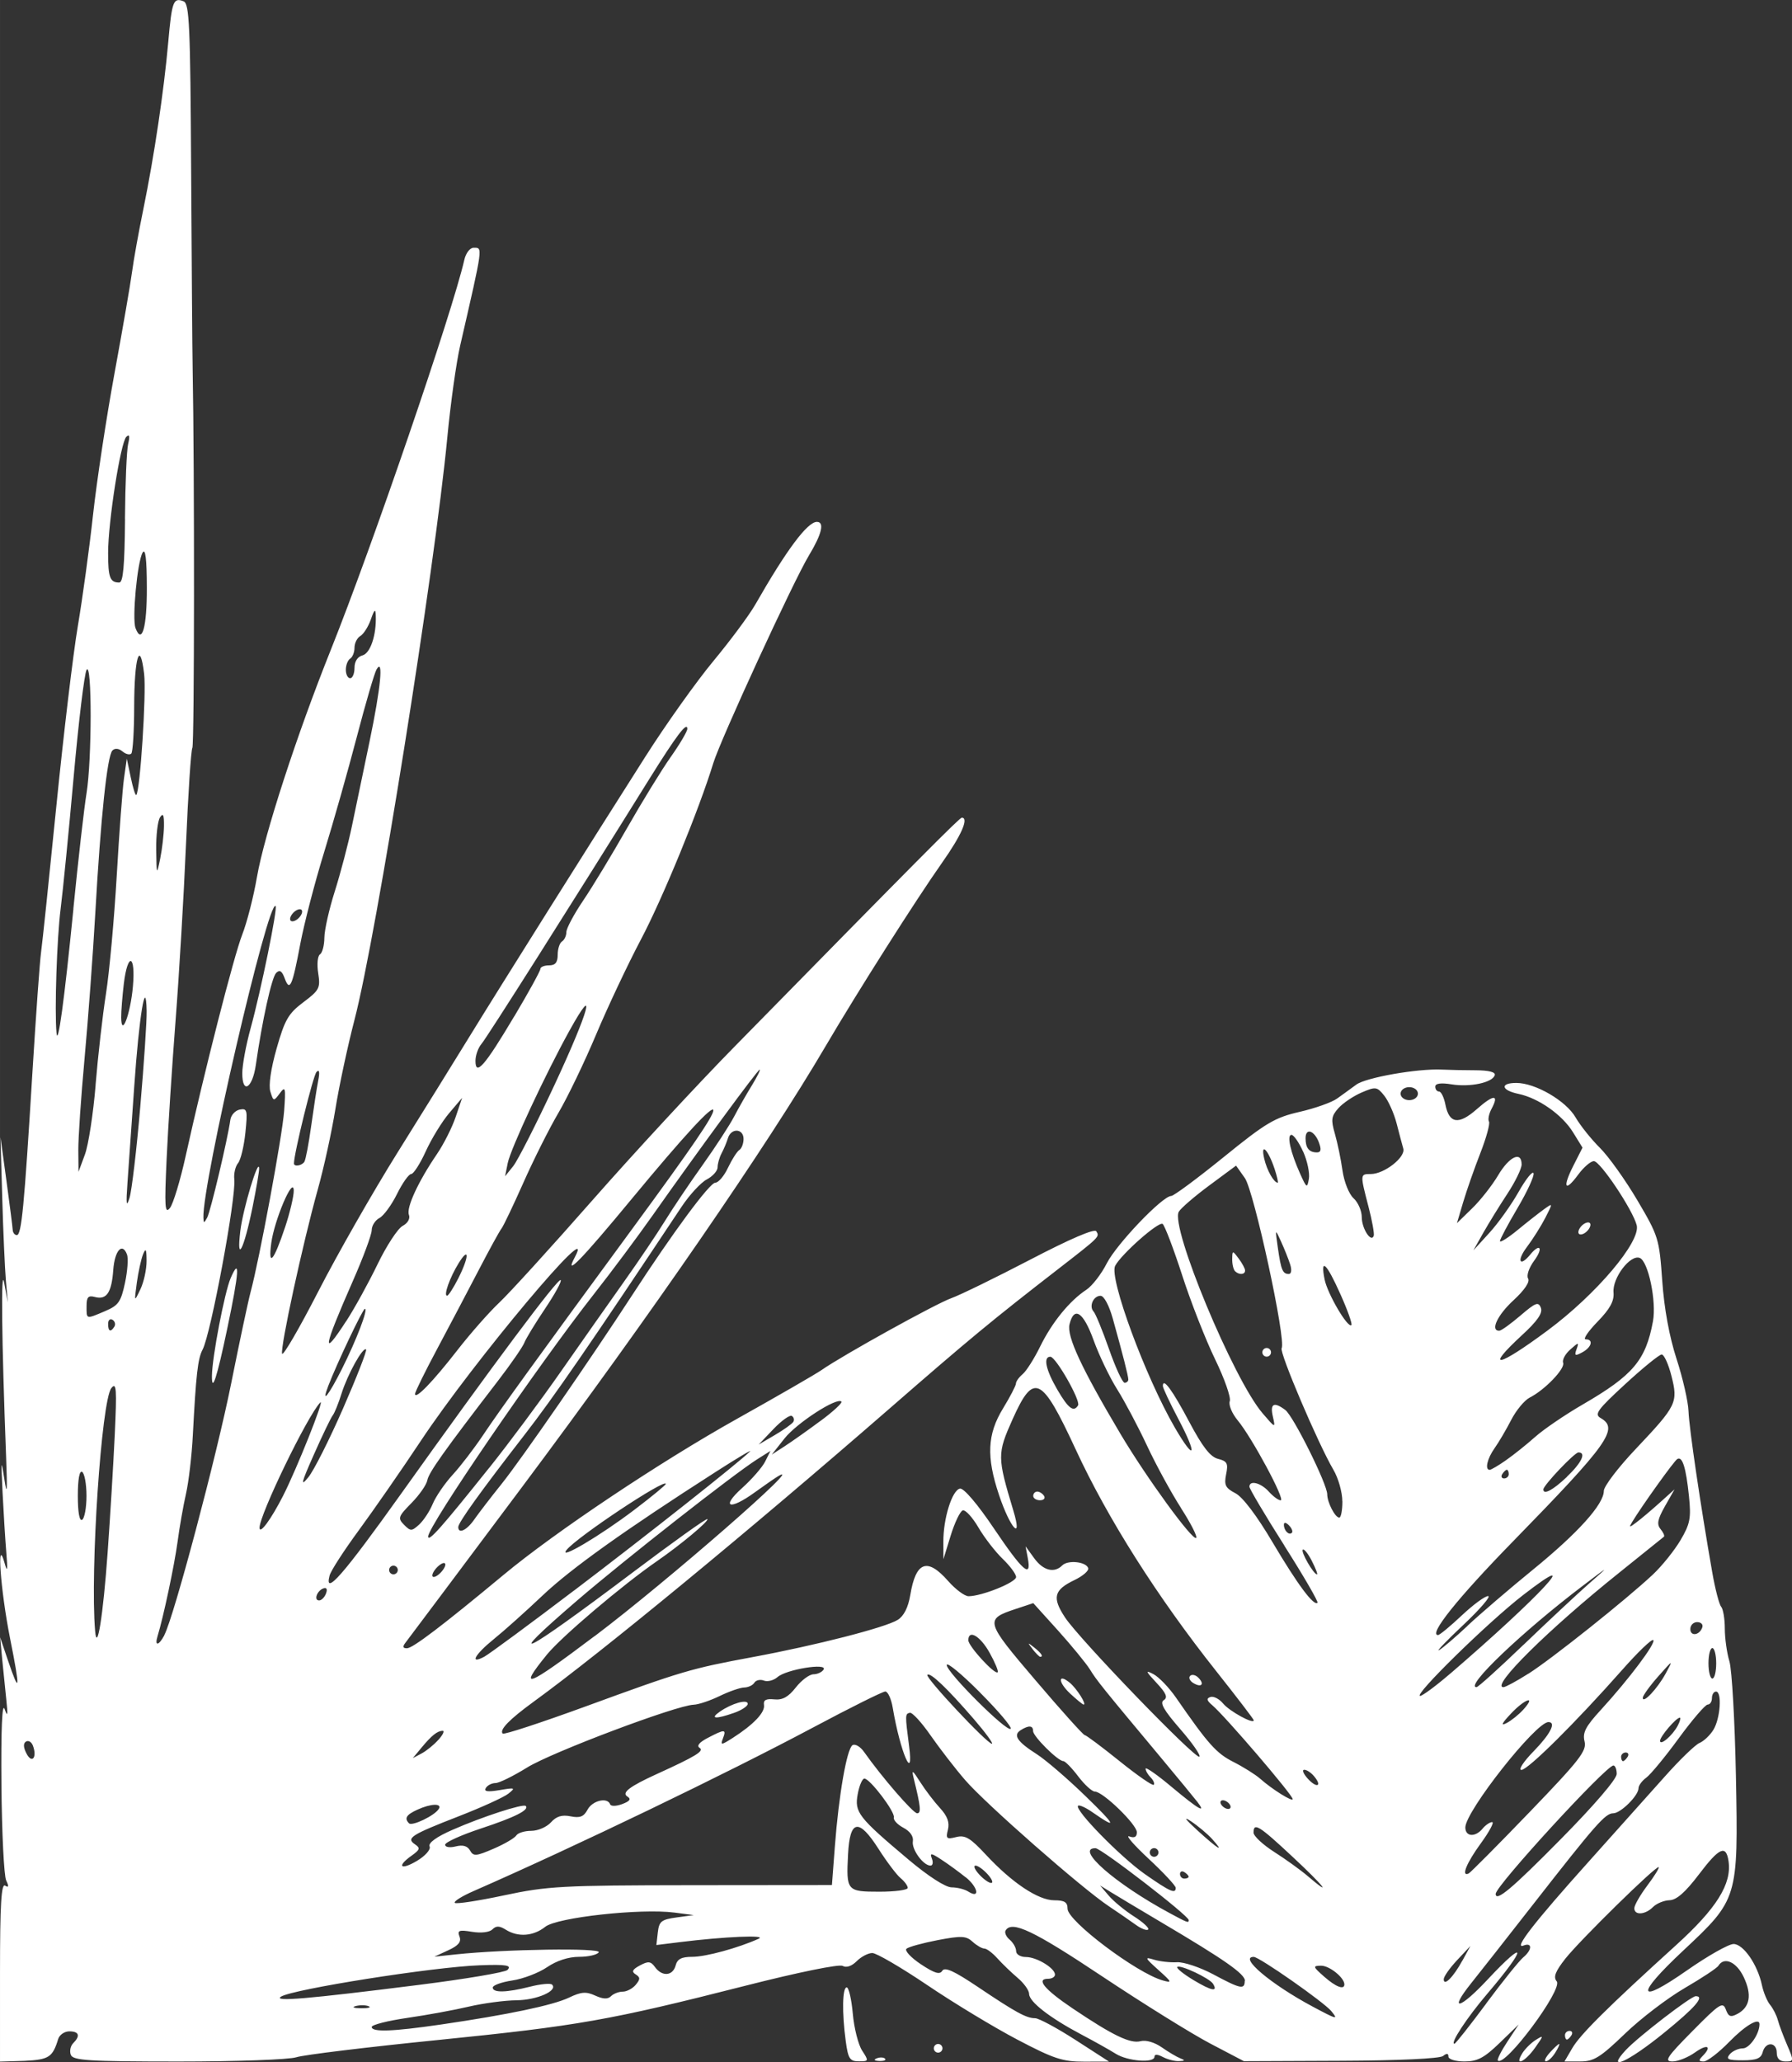 <?xml version="1.0" encoding="UTF-8" standalone="no"?>
<!-- Created with Inkscape (http://www.inkscape.org/) -->

<svg
   xmlns:dc="http://purl.org/dc/elements/1.1/"
   xmlns:cc="http://creativecommons.org/ns#"
   xmlns:rdf="http://www.w3.org/1999/02/22-rdf-syntax-ns#"
   xmlns:svg="http://www.w3.org/2000/svg"
   xmlns="http://www.w3.org/2000/svg"
   xmlns:sodipodi="http://sodipodi.sourceforge.net/DTD/sodipodi-0.dtd"
   xmlns:inkscape="http://www.inkscape.org/namespaces/inkscape"
   width="100"
   height="115"
   viewBox="0 0 26.458 30.427"
   version="1.1"
   id="svg8"
   inkscape:version="0.92.2 (5c3e80d, 2017-08-06)"
   sodipodi:docname="foot1.svg">
  <rect x="0" y="0" width="26.458" height="30.427" fill="#333333" stroke="none"/>
  <defs
     id="defs2" />
  <sodipodi:namedview
     id="base"
     pagecolor="#ffffff"
     bordercolor="#666666"
     borderopacity="1.0"
     inkscape:pageopacity="0.0"
     inkscape:pageshadow="2"
     inkscape:zoom="0.35"
     inkscape:cx="-1145.714286"
     inkscape:cy="560"
     inkscape:document-units="px"
     inkscape:current-layer="layer1"
     showgrid="false"
     units="px"
     inkscape:window-width="1920"
     inkscape:window-height="1017"
     inkscape:window-x="-8"
     inkscape:window-y="-8"
     inkscape:window-maximized="1" />
  <g
     inkscape:label="Capa 1"
     inkscape:groupmode="layer"
     id="layer1"
     transform="translate(0,-266.573)">
    <path
       style="fill:#ffffff;stroke-width:1"
       d="m 0,295.672 c 0,-0.993 0.019,-1.31 0.075,-1.275 0.054,0.034 0.058,0.012 0.016,-0.076 -0.032,-0.068 -0.064,-0.7 -0.07,-1.406 -0.007,-0.829 0.01,-1.227 0.047,-1.123 0.044,0.123 0.05,0.093 0.026,-0.128 -0.017,-0.159 -0.045,-0.433 -0.062,-0.61 l -0.03,-0.321 0.113,0.334 c 0.179,0.529 0.187,0.45 0.033,-0.321 -0.141,-0.709 -0.201,-1.541 -0.079,-1.104 0.04,0.143 0.046,0.101 0.024,-0.16 -0.016,-0.194 -0.041,-0.598 -0.056,-0.898 -0.022,-0.466 -0.019,-0.494 0.026,-0.193 0.041,0.273 0.047,0.2 0.027,-0.321 -0.067,-1.761 -0.078,-2.84 -0.028,-2.567 l 0.053,0.289 -0.028,-0.321 c -0.015,-0.176 -0.04,-0.725 -0.054,-1.219 l -0.026,-0.898 0.088,0.642 c 0.048,0.353 0.09,0.678 0.092,0.722 0.002,0.044 0.029,0.08 0.061,0.08 0.07,0 0.109,-0.407 0.231,-2.407 0.052,-0.847 0.109,-1.641 0.127,-1.765 0.018,-0.124 0.119,-1.091 0.225,-2.15 0.106,-1.059 0.249,-2.258 0.318,-2.665 0.069,-0.407 0.17,-1.143 0.224,-1.637 0.054,-0.493 0.196,-1.431 0.316,-2.084 0.12,-0.653 0.238,-1.332 0.261,-1.508 0.023,-0.176 0.099,-0.595 0.168,-0.931 0.159,-0.777 0.302,-1.738 0.366,-2.456 0.054,-0.605 0.075,-0.661 0.226,-0.603 0.086,0.033 0.1,0.348 0.112,2.495 0.008,1.351 0.017,2.659 0.022,2.906 0.029,1.563 0.026,5.568 -0.004,5.616 -0.02,0.032 -0.062,0.673 -0.094,1.425 -0.032,0.752 -0.101,1.915 -0.153,2.586 -0.052,0.671 -0.112,1.595 -0.133,2.054 -0.033,0.713 -0.026,0.818 0.049,0.724 0.048,-0.06 0.153,-0.407 0.233,-0.77 0.275,-1.244 0.71,-2.946 0.835,-3.266 0.069,-0.176 0.167,-0.558 0.217,-0.849 0.108,-0.622 0.587,-2.095 1.091,-3.353 0.611,-1.526 1.795,-4.982 1.971,-5.755 0.022,-0.097 0.083,-0.176 0.135,-0.176 0.139,0 0.146,-0.049 -0.197,1.444 -0.057,0.247 -0.142,0.854 -0.189,1.348 -0.188,1.971 -1.045,7.348 -1.371,8.6 -0.101,0.388 -0.228,0.98 -0.282,1.316 -0.054,0.335 -0.171,0.87 -0.26,1.187 -0.222,0.795 -0.556,2.334 -0.527,2.424 0.013,0.041 0.254,-0.373 0.534,-0.918 0.28,-0.546 0.807,-1.469 1.171,-2.051 0.364,-0.582 0.839,-1.348 1.056,-1.701 0.452,-0.736 1.792,-2.867 2.602,-4.139 0.303,-0.477 0.756,-1.112 1.005,-1.412 0.249,-0.3 0.528,-0.675 0.619,-0.834 0.46,-0.805 0.769,-1.219 0.909,-1.219 0.116,0 0.073,0.18 -0.118,0.496 -0.228,0.377 -1.304,2.713 -1.412,3.065 -0.208,0.68 -0.747,1.994 -1.067,2.599 -0.196,0.371 -0.494,1.003 -0.663,1.405 -0.169,0.402 -0.419,0.922 -0.556,1.155 -0.137,0.233 -0.37,0.698 -0.519,1.034 -0.149,0.335 -0.294,0.639 -0.322,0.674 -0.028,0.035 -0.179,0.31 -0.335,0.61 -0.156,0.3 -0.431,0.822 -0.612,1.161 -0.181,0.338 -0.329,0.639 -0.329,0.668 0,0.092 0.261,-0.177 0.622,-0.641 0.192,-0.247 0.472,-0.565 0.622,-0.706 0.15,-0.141 0.768,-0.82 1.373,-1.508 0.605,-0.688 1.554,-1.714 2.109,-2.278 2.718,-2.77 3.314,-3.369 3.346,-3.369 0.109,0 -0.005,0.259 -0.29,0.663 -0.387,0.549 -1.247,1.902 -1.719,2.706 -0.869,1.48 -2.586,3.972 -4.488,6.514 -0.911,1.218 -1.685,2.25 -1.719,2.294 -0.043,0.056 -0.036,0.08 0.025,0.079 0.085,-7.881e-4 0.521,-0.332 1.428,-1.085 0.759,-0.631 2.31,-1.667 3.447,-2.302 0.597,-0.334 1.157,-0.657 1.245,-0.718 0.314,-0.219 1.688,-0.98 1.917,-1.061 0.129,-0.046 0.653,-0.302 1.166,-0.569 0.585,-0.305 0.948,-0.461 0.974,-0.418 0.051,0.082 0.054,0.079 -0.552,0.549 -0.987,0.764 -1.321,1.04 -2.511,2.076 -2.072,1.802 -4.24,3.587 -5.246,4.318 -0.356,0.259 -0.508,0.415 -0.455,0.469 0.019,0.019 0.561,-0.159 1.206,-0.394 1.446,-0.529 1.57,-0.565 2.48,-0.734 0.931,-0.172 1.97,-0.438 2.148,-0.551 0.089,-0.056 0.153,-0.183 0.183,-0.362 0.082,-0.498 0.25,-0.562 0.559,-0.211 0.109,0.124 0.245,0.225 0.302,0.225 0.195,0 0.702,-0.204 0.702,-0.283 0,-0.043 -0.089,-0.163 -0.197,-0.267 -0.108,-0.104 -0.27,-0.312 -0.359,-0.464 -0.089,-0.152 -0.193,-0.265 -0.232,-0.252 -0.039,0.013 -0.119,0.18 -0.178,0.372 l -0.107,0.348 -0.001,-0.257 c -0.002,-0.344 0.13,-0.765 0.246,-0.785 0.056,-0.009 0.259,0.229 0.504,0.593 0.421,0.624 0.555,0.742 0.497,0.434 l -0.033,-0.175 0.127,0.175 c 0.132,0.183 0.297,0.225 0.415,0.106 0.083,-0.083 0.352,-0.055 0.383,0.041 0.012,0.037 -0.08,0.117 -0.204,0.176 -0.304,0.146 -0.332,0.258 -0.138,0.552 0.211,0.32 1.933,2.103 1.984,2.054 0.021,-0.021 -0.107,-0.205 -0.286,-0.41 -0.24,-0.276 -0.303,-0.386 -0.241,-0.424 0.063,-0.039 0.038,-0.101 -0.107,-0.256 -0.162,-0.173 -0.169,-0.193 -0.045,-0.128 0.08,0.042 0.229,0.197 0.332,0.345 0.476,0.688 0.597,0.823 0.848,0.95 0.148,0.075 0.327,0.187 0.397,0.249 0.176,0.156 0.479,0.345 0.479,0.3 0,-0.061 -0.998,-1.225 -1.188,-1.386 -0.083,-0.07 -0.089,-0.1 -0.026,-0.121 0.046,-0.015 0.13,0.028 0.186,0.096 0.094,0.114 0.453,0.311 0.453,0.248 0,-0.015 -0.248,-0.339 -0.551,-0.721 -0.869,-1.094 -1.605,-2.253 -2.078,-3.276 -0.504,-1.088 -0.619,-1.143 -0.932,-0.445 -0.228,0.51 -0.227,0.556 0.011,1.346 0.142,0.469 -0.045,0.267 -0.211,-0.229 -0.189,-0.563 -0.174,-0.896 0.059,-1.277 0.105,-0.172 0.191,-0.338 0.191,-0.368 0,-0.03 0.044,-0.092 0.099,-0.138 0.054,-0.045 0.171,-0.229 0.259,-0.409 0.173,-0.353 0.434,-0.674 0.681,-0.836 0.086,-0.056 0.222,-0.232 0.302,-0.39 0.146,-0.286 0.823,-0.994 0.951,-0.994 0.037,0 0.385,-0.258 0.774,-0.573 0.625,-0.507 0.755,-0.584 1.121,-0.668 0.228,-0.052 0.478,-0.141 0.555,-0.197 0.078,-0.056 0.206,-0.148 0.284,-0.206 0.143,-0.104 0.903,-0.238 1.261,-0.221 0.105,0.005 0.33,0.01 0.499,0.01 0.199,0.001 0.299,0.027 0.283,0.074 -0.036,0.109 -0.365,0.178 -0.637,0.134 -0.159,-0.026 -0.241,-0.014 -0.241,0.034 0,0.04 0.025,0.072 0.056,0.072 0.031,0 0.073,0.087 0.094,0.194 0.056,0.281 0.196,0.301 0.463,0.066 0.249,-0.22 0.334,-0.222 0.219,-0.007 -0.04,0.074 -0.057,0.16 -0.039,0.19 0.018,0.03 -0.039,0.239 -0.127,0.464 -0.088,0.225 -0.202,0.55 -0.253,0.722 l -0.093,0.313 0.223,-0.217 c 0.123,-0.119 0.296,-0.339 0.385,-0.489 0.165,-0.279 0.347,-0.363 0.347,-0.16 0,0.062 -0.095,0.257 -0.211,0.433 -0.116,0.176 -0.276,0.436 -0.356,0.577 l -0.145,0.257 0.235,-0.257 c 0.129,-0.141 0.324,-0.413 0.432,-0.605 0.108,-0.191 0.208,-0.315 0.221,-0.275 0.013,0.04 -0.093,0.27 -0.236,0.512 -0.143,0.242 -0.26,0.462 -0.26,0.489 0,0.027 0.117,-0.046 0.261,-0.164 0.143,-0.118 0.32,-0.256 0.392,-0.308 0.13,-0.093 0.13,-0.093 0.017,0.128 -0.063,0.122 -0.185,0.316 -0.272,0.431 -0.154,0.203 -0.109,0.304 0.049,0.112 0.146,-0.177 0.197,-0.099 0.058,0.09 -0.077,0.105 -0.116,0.22 -0.089,0.264 0.029,0.048 -0.053,0.17 -0.216,0.32 -0.238,0.219 -0.346,0.45 -0.211,0.45 0.029,0 0.169,-0.101 0.313,-0.224 0.224,-0.192 0.266,-0.209 0.302,-0.115 0.03,0.078 -0.05,0.194 -0.281,0.406 -0.555,0.513 -0.358,0.476 0.38,-0.071 0.719,-0.533 1.379,-1.313 1.316,-1.554 -0.06,-0.23 -0.539,-0.945 -0.632,-0.945 -0.047,0 -0.151,0.089 -0.231,0.198 -0.197,0.268 -0.237,0.195 -0.072,-0.131 l 0.135,-0.266 -0.139,-0.225 c -0.16,-0.261 -0.511,-0.507 -0.809,-0.569 -0.254,-0.053 -0.274,-0.161 -0.029,-0.161 0.28,0 0.733,0.263 0.875,0.509 0.07,0.121 0.232,0.323 0.359,0.449 0.127,0.126 0.376,0.474 0.553,0.774 0.312,0.529 0.323,0.565 0.367,1.187 0.029,0.412 0.105,0.826 0.212,1.155 0.092,0.282 0.171,0.629 0.176,0.77 0.008,0.243 0.178,1.394 0.35,2.375 0.043,0.247 0.103,0.477 0.132,0.51 0.029,0.034 0.054,0.178 0.054,0.321 0,0.143 0.03,0.361 0.068,0.485 0.037,0.123 0.08,0.884 0.096,1.691 0.035,1.811 0.032,1.819 -0.78,2.579 -0.711,0.666 -0.682,0.806 0.059,0.289 0.306,-0.214 0.615,-0.388 0.686,-0.388 0.145,0 0.355,0.304 0.419,0.607 0.023,0.107 0.077,0.238 0.121,0.291 0.044,0.053 0.095,0.154 0.114,0.225 0.019,0.071 0.081,0.237 0.138,0.369 0.1,0.233 0.099,0.241 -0.025,0.241 -0.086,0 -0.129,-0.043 -0.129,-0.128 0,-0.162 -0.166,-0.169 -0.208,-0.009 -0.024,0.092 -0.091,0.12 -0.295,0.12 -0.216,0 -0.251,-0.016 -0.192,-0.088 0.04,-0.048 0.127,-0.088 0.194,-0.088 0.099,0 0.246,-0.213 0.246,-0.357 0,-0.105 -0.208,0.016 -0.447,0.261 -0.155,0.159 -0.325,0.289 -0.377,0.289 -0.074,0 -0.078,-0.017 -0.019,-0.077 0.148,-0.149 0.074,-0.187 -0.109,-0.056 -0.102,0.073 -0.252,0.133 -0.333,0.133 -0.127,0 -0.084,-0.065 0.296,-0.449 0.4,-0.405 0.448,-0.436 0.492,-0.318 0.039,0.107 0.071,0.119 0.173,0.064 0.184,-0.099 0.215,-0.281 0.091,-0.542 -0.106,-0.224 -0.288,-0.306 -0.373,-0.168 -0.021,0.035 -0.246,0.183 -0.498,0.33 -0.253,0.147 -0.651,0.45 -0.884,0.675 -0.363,0.349 -0.458,0.408 -0.658,0.408 h -0.233 l 0.115,-0.197 c 0.119,-0.203 0.52,-0.601 1.532,-1.519 0.599,-0.543 0.824,-0.903 0.775,-1.239 -0.036,-0.247 -0.136,-0.203 -0.436,0.193 -0.201,0.265 -0.332,0.38 -0.435,0.383 -0.081,0.002 -0.191,0.047 -0.244,0.1 -0.116,0.117 -0.279,0.126 -0.276,0.016 9.8028e-4,-0.044 0.087,-0.193 0.191,-0.332 0.104,-0.138 0.18,-0.261 0.169,-0.272 -0.032,-0.032 -1.161,1.075 -1.379,1.351 -0.148,0.188 -0.18,0.271 -0.127,0.334 0.095,0.116 -0.765,1.272 -0.869,1.168 -0.014,-0.014 0.049,-0.14 0.141,-0.279 l 0.167,-0.253 -0.282,0.273 c -0.229,0.221 -0.328,0.273 -0.519,0.273 -0.133,0 -0.237,-0.032 -0.237,-0.072 0,-0.049 -0.025,-0.052 -0.08,-0.008 -0.048,0.038 -0.656,0.067 -1.51,0.07 l -1.43,0.006 -0.496,-0.26 c -0.273,-0.143 -0.992,-0.59 -1.598,-0.993 -1.015,-0.676 -1.332,-0.826 -1.424,-0.676 -0.019,0.031 0.008,0.093 0.06,0.136 0.052,0.044 0.095,0.119 0.095,0.168 0,0.049 0.064,0.088 0.145,0.088 0.159,0 0.429,0.164 0.429,0.26 0,0.033 -0.045,0.061 -0.101,0.061 -0.185,0 -0.055,0.157 0.361,0.437 0.593,0.399 0.852,0.524 1.004,0.484 0.079,-0.021 0.207,0.017 0.313,0.091 0.098,0.069 0.222,0.142 0.274,0.162 0.074,0.028 0.07,0.037 -0.02,0.041 -0.064,0.003 -0.171,-0.025 -0.239,-0.061 -0.077,-0.041 -0.123,-0.043 -0.123,-0.004 0,0.098 -0.398,0.067 -0.573,-0.044 -0.087,-0.055 -0.317,-0.184 -0.511,-0.286 -0.463,-0.245 -0.767,-0.481 -0.767,-0.597 0,-0.051 -0.076,-0.158 -0.17,-0.237 -0.093,-0.079 -0.228,-0.209 -0.299,-0.288 -0.071,-0.079 -0.157,-0.144 -0.192,-0.144 -0.035,0 -0.113,-0.045 -0.174,-0.101 -0.096,-0.087 -0.165,-0.09 -0.516,-0.023 -0.223,0.043 -0.43,0.1 -0.46,0.127 -0.03,0.027 0.065,0.13 0.212,0.228 0.202,0.134 0.28,0.158 0.317,0.097 0.037,-0.06 0.175,0.003 0.522,0.236 0.566,0.38 0.719,0.464 0.849,0.464 0.054,0 0.322,0.144 0.595,0.32 l 0.496,0.32 -0.366,0.001 c -0.317,9.857e-4 -0.449,-0.042 -0.989,-0.326 -0.343,-0.18 -0.94,-0.541 -1.326,-0.802 -0.387,-0.261 -0.753,-0.475 -0.814,-0.475 -0.061,0 -0.164,0.054 -0.23,0.12 -0.074,0.074 -0.153,0.101 -0.208,0.07 -0.051,-0.029 -0.654,0.094 -1.429,0.291 -2.017,0.513 -2.471,0.593 -4.541,0.802 -1.047,0.105 -1.991,0.22 -2.096,0.255 -0.106,0.035 -0.887,0.063 -1.742,0.063 -1.331,-5.519e-4 -1.556,-0.015 -1.588,-0.099 -0.021,-0.054 -0.005,-0.131 0.035,-0.171 0.109,-0.109 0.087,-0.175 -0.057,-0.175 -0.071,0 -0.145,0.051 -0.164,0.112 -0.083,0.271 -0.136,0.305 -0.495,0.323 L 6.800000563e-7,296.994 Z m 21.941,0.467 c 0.243,-0.327 0.49,-0.633 0.548,-0.682 0.135,-0.112 0.137,-0.227 0.004,-0.175 -0.153,0.059 0.163,-0.347 0.963,-1.238 0.386,-0.43 0.887,-0.99 1.114,-1.245 0.226,-0.255 0.462,-0.483 0.523,-0.507 0.061,-0.025 0.153,-0.111 0.204,-0.193 0.103,-0.166 0.131,-0.565 0.039,-0.565 -0.033,0 -0.06,0.043 -0.06,0.096 0,0.053 -0.029,0.096 -0.063,0.096 -0.035,0 -0.227,0.224 -0.427,0.497 -0.2,0.274 -0.416,0.535 -0.479,0.581 -0.063,0.046 -0.115,0.116 -0.115,0.156 0,0.109 -0.264,0.37 -0.373,0.37 -0.117,0 -0.256,0.158 -1.175,1.334 -0.394,0.504 -0.811,1.035 -0.927,1.179 -0.336,0.421 -0.164,0.38 0.246,-0.059 0.588,-0.628 0.585,-0.482 -0.004,0.209 -0.301,0.353 -0.554,0.738 -0.485,0.738 0.016,0 0.227,-0.267 0.47,-0.594 z m -15.431,0.308 c 0.986,-0.144 1.655,-0.284 1.891,-0.397 0.18,-0.086 0.252,-0.092 0.387,-0.03 0.116,0.053 0.186,0.056 0.233,0.009 0.037,-0.037 0.115,-0.067 0.174,-0.067 0.059,0 0.145,-0.046 0.191,-0.101 0.069,-0.083 0.069,-0.11 -8.0632e-4,-0.154 -0.064,-0.04 -0.049,-0.072 0.063,-0.132 0.123,-0.066 0.16,-0.062 0.223,0.025 0.104,0.144 0.263,0.131 0.304,-0.024 0.025,-0.096 0.087,-0.128 0.247,-0.128 0.197,2.952e-4 0.676,-0.13 0.979,-0.267 0.132,-0.059 -0.505,-0.032 -1.17,0.051 l -0.34,0.042 0.021,-0.186 c 0.019,-0.164 0.052,-0.19 0.276,-0.221 l 0.255,-0.035 -0.287,-0.037 c -0.499,-0.064 -1.731,0.071 -1.906,0.21 -0.176,0.14 -0.402,0.156 -0.582,0.043 -0.094,-0.059 -0.143,-0.06 -0.198,-0.005 -0.043,0.043 -0.166,0.058 -0.3,0.036 -0.193,-0.032 -0.221,-0.021 -0.186,0.07 0.03,0.078 -0.015,0.133 -0.165,0.202 l -0.206,0.095 0.319,-0.034 c 0.725,-0.077 2.15,-0.098 2.108,-0.031 -0.023,0.037 -0.153,0.067 -0.29,0.067 -0.157,0 -0.332,0.057 -0.473,0.153 -0.123,0.084 -0.354,0.172 -0.513,0.196 -0.159,0.024 -0.289,0.071 -0.289,0.104 0,0.08 0.2,0.076 0.549,-0.012 0.157,-0.04 0.304,-0.054 0.327,-0.031 0.09,0.09 -0.223,0.228 -0.524,0.231 -0.176,0.002 -0.491,0.044 -0.702,0.093 -0.211,0.05 -0.62,0.125 -0.91,0.167 -0.29,0.042 -0.527,0.102 -0.527,0.134 0,0.079 0.309,0.068 1.021,-0.036 z m 13.148,-0.196 c -0.11,-0.134 -1.066,-0.802 -1.147,-0.802 -0.225,0 0.252,0.403 0.867,0.732 0.361,0.193 0.387,0.2 0.279,0.07 z M 5.442,296.177 c -0.043,-0.018 -0.129,-0.019 -0.191,-0.002 -0.062,0.016 -0.027,0.031 0.079,0.032 0.105,0.001 0.156,-0.012 0.113,-0.03 z m 0.745,-0.315 c 0.683,-0.086 1.27,-0.185 1.305,-0.22 0.069,-0.069 -0.015,-0.084 -0.408,-0.069 -0.684,0.024 -2.764,0.353 -2.936,0.463 -0.12,0.077 0.39,0.034 2.039,-0.174 z m 11.723,-0.016 c -0.05,-0.082 -0.488,-0.288 -0.528,-0.248 -0.017,0.017 0.092,0.105 0.242,0.195 0.266,0.159 0.362,0.177 0.286,0.053 z m 0.471,-0.044 c 0,-0.101 -0.299,-0.31 -1.245,-0.869 -0.316,-0.187 -0.646,-0.385 -0.734,-0.439 l -0.16,-0.099 0.128,0.15 c 0.07,0.083 0.238,0.221 0.373,0.307 0.135,0.086 0.229,0.173 0.209,0.193 -0.02,0.02 -0.102,-0.011 -0.182,-0.069 -0.08,-0.058 -0.26,-0.182 -0.401,-0.276 -0.398,-0.265 -1.821,-1.514 -2.119,-1.86 -0.148,-0.171 -0.377,-0.468 -0.511,-0.66 -0.133,-0.192 -0.271,-0.342 -0.306,-0.333 -0.07,0.017 -0.071,0.029 -0.011,0.489 0.074,0.566 -0.131,0.09 -0.241,-0.562 -0.022,-0.132 -0.072,-0.241 -0.11,-0.241 -0.038,0 -0.518,0.239 -1.066,0.531 -1.281,0.682 -3.513,1.757 -5.013,2.414 -0.172,0.075 -0.297,0.153 -0.277,0.174 0.02,0.02 0.348,-0.03 0.728,-0.111 0.639,-0.136 0.849,-0.148 2.766,-0.15 l 2.074,-0.002 0.043,-0.566 c 0.058,-0.764 0.177,-1.445 0.261,-1.498 0.038,-0.024 0.115,0.021 0.17,0.099 0.263,0.373 0.725,0.906 0.784,0.906 0.063,0 0.053,-0.096 -0.05,-0.513 -0.034,-0.137 -0.02,-0.129 0.096,0.053 0.075,0.118 0.206,0.29 0.291,0.382 0.11,0.119 0.144,0.213 0.118,0.319 -0.034,0.134 -0.02,0.146 0.122,0.11 0.132,-0.033 0.207,0.011 0.439,0.261 0.383,0.412 0.772,0.672 1.009,0.672 0.151,0 0.196,0.028 0.196,0.125 0,0.181 1.019,0.948 1.404,1.057 0.145,0.041 0.139,0.027 -0.064,-0.155 -0.2,-0.18 -0.207,-0.195 -0.064,-0.151 0.088,0.027 0.241,0.044 0.34,0.038 0.099,-0.006 0.34,0.075 0.536,0.179 0.403,0.216 0.464,0.229 0.464,0.095 z m 1.468,0.053 c 0,-0.1 -0.222,-0.278 -0.345,-0.276 -0.124,0.002 -0.121,0.014 0.045,0.16 0.174,0.154 0.3,0.202 0.3,0.115 z m 1.744,-0.353 0.117,-0.214 -0.197,0.21 c -0.108,0.115 -0.197,0.242 -0.197,0.281 0,0.111 0.142,-0.031 0.276,-0.277 z m -4.042,-0.596 c 0,-0.065 -1.292,-1.061 -1.377,-1.061 -0.308,0 0.29,0.523 1.09,0.955 0.272,0.147 0.287,0.152 0.287,0.107 z m -3.292,-0.63 c -0.097,-0.078 -0.258,-0.196 -0.358,-0.261 -0.154,-0.101 -0.176,-0.104 -0.142,-0.016 0.022,0.057 0.012,0.103 -0.021,0.103 -0.107,0 -0.281,-0.24 -0.26,-0.359 0.012,-0.071 -0.041,-0.147 -0.139,-0.199 -0.088,-0.046 -0.152,-0.115 -0.142,-0.153 0.021,-0.081 -0.353,-0.573 -0.435,-0.573 -0.031,0 -0.075,0.103 -0.098,0.228 -0.05,0.269 0.005,0.341 0.748,0.966 0.293,0.247 0.548,0.411 0.638,0.411 0.083,5.391e-4 0.193,0.028 0.246,0.062 0.177,0.113 0.146,-0.062 -0.036,-0.21 z m 8.784,-0.563 c 0.493,-0.499 0.827,-0.888 0.827,-0.963 0,-0.069 -0.022,-0.125 -0.049,-0.125 -0.108,0 -1.738,1.776 -1.738,1.894 0,0.125 0.241,-0.077 0.96,-0.806 z m -9.641,0.717 c 0,-0.031 -0.048,-0.096 -0.106,-0.144 -0.058,-0.048 -0.204,-0.241 -0.324,-0.429 -0.293,-0.459 -0.425,-0.436 -0.451,0.078 -0.028,0.541 -0.019,0.552 0.464,0.552 0.229,0 0.417,-0.025 0.417,-0.056 z m 3.957,3.06e-5 c 0,-0.031 -0.18,-0.224 -0.399,-0.428 -0.219,-0.204 -0.349,-0.353 -0.287,-0.331 0.076,0.028 0.112,0.009 0.112,-0.061 0,-0.115 -0.501,-0.6 -0.619,-0.6 -0.042,0 -0.153,-0.101 -0.247,-0.225 -0.094,-0.124 -0.193,-0.225 -0.22,-0.225 -0.079,0 -0.446,-0.365 -0.446,-0.443 0,-0.084 -0.064,-0.089 -0.184,-0.013 -0.115,0.073 -0.05,0.17 0.237,0.353 0.129,0.082 0.45,0.357 0.713,0.612 0.461,0.446 0.489,0.509 0.108,0.244 -0.099,-0.069 -0.193,-0.111 -0.21,-0.094 -0.057,0.058 0.631,0.76 0.99,1.011 0.37,0.258 0.452,0.294 0.452,0.199 z m 1.723,-0.46 c -0.494,-0.461 -0.574,-0.51 -0.574,-0.355 0,0.05 0.136,0.177 0.303,0.284 0.167,0.106 0.389,0.266 0.495,0.356 0.38,0.325 0.245,0.152 -0.223,-0.284 z m -4.5,0.26 c -0.064,-0.071 -0.144,-0.128 -0.179,-0.128 -0.035,0 -0.012,0.058 0.052,0.128 0.064,0.071 0.144,0.128 0.179,0.128 0.035,0 0.012,-0.058 -0.052,-0.128 z m 2.968,0.036 c 0,-0.016 -0.029,-0.046 -0.064,-0.068 -0.035,-0.022 -0.064,-0.009 -0.064,0.028 0,0.037 0.029,0.068 0.064,0.068 0.035,0 0.064,-0.013 0.064,-0.028 z m 5.033,-0.953 c 0.742,-0.77 0.847,-0.905 0.812,-1.044 -0.032,-0.128 0.015,-0.219 0.239,-0.463 0.417,-0.455 0.819,-0.99 0.776,-1.032 -0.021,-0.021 -0.228,0.178 -0.461,0.442 -0.682,0.771 -1.39,1.474 -1.486,1.474 -0.049,0 0.032,-0.124 0.18,-0.275 0.249,-0.255 0.338,-0.431 0.219,-0.431 -0.187,0 -1.227,1.318 -1.227,1.555 0,0.138 0.147,0.148 0.255,0.017 0.044,-0.053 0.107,-0.096 0.141,-0.096 0.034,0 -0.042,0.141 -0.167,0.313 -0.211,0.289 -0.296,0.497 -0.181,0.446 0.026,-0.012 0.431,-0.419 0.9,-0.906 z m -16.241,0.505 c -0.02,-0.052 0.105,-0.142 0.339,-0.244 0.439,-0.193 1.043,-0.389 1.081,-0.352 0.057,0.058 -0.16,0.167 -0.663,0.333 -0.29,0.096 -0.527,0.203 -0.527,0.239 0,0.036 0.068,0.047 0.156,0.025 0.106,-0.027 0.174,-0.007 0.212,0.06 0.049,0.088 0.088,0.086 0.347,-0.026 0.161,-0.069 0.311,-0.157 0.335,-0.195 0.023,-0.038 0.123,-0.069 0.221,-0.069 0.098,0 0.229,-0.056 0.291,-0.125 0.081,-0.09 0.163,-0.115 0.291,-0.089 0.138,0.028 0.195,0.005 0.25,-0.099 0.072,-0.134 0.293,-0.187 0.333,-0.079 0.012,0.032 0.09,0.03 0.179,-0.003 0.114,-0.043 0.135,-0.074 0.076,-0.111 -0.09,-0.056 0.032,-0.149 0.436,-0.333 0.572,-0.26 0.703,-0.34 0.631,-0.385 -0.049,-0.03 -0.005,-0.083 0.123,-0.149 0.249,-0.13 0.274,-0.129 0.221,0.009 -0.039,0.103 -0.028,0.103 0.146,-0.008 0.306,-0.196 0.477,-0.376 0.46,-0.484 -0.012,-0.074 0.029,-0.096 0.151,-0.084 0.122,0.013 0.209,-0.035 0.319,-0.176 0.083,-0.106 0.2,-0.193 0.26,-0.194 0.059,-3.209e-4 0.127,-0.032 0.15,-0.07 0.062,-0.102 -0.552,-0.002 -0.68,0.111 -0.056,0.049 -0.147,0.073 -0.201,0.052 -0.054,-0.021 -0.117,-0.007 -0.141,0.031 -0.023,0.038 -0.091,0.07 -0.15,0.071 -0.059,0.001 -0.223,0.058 -0.363,0.126 -0.14,0.068 -0.313,0.126 -0.383,0.128 -0.255,0.008 -2.097,0.702 -2.458,0.926 -0.204,0.126 -0.414,0.23 -0.468,0.23 -0.054,0 -0.119,0.033 -0.143,0.073 -0.032,0.052 0.025,0.061 0.204,0.031 0.228,-0.039 0.239,-0.035 0.128,0.053 -0.067,0.053 -0.397,0.203 -0.734,0.334 -0.705,0.274 -0.779,0.322 -0.644,0.413 0.081,0.055 0.074,0.079 -0.048,0.166 -0.227,0.16 -0.167,0.223 0.076,0.079 0.123,-0.073 0.206,-0.167 0.189,-0.212 z m 4.285,-1.987 c 0.178,-0.124 0.413,-0.19 0.413,-0.116 0,0.034 -0.09,0.094 -0.201,0.133 -0.274,0.096 -0.364,0.089 -0.212,-0.017 z m 6.477,2.077 c 0,-0.035 -0.029,-0.064 -0.064,-0.064 -0.035,0 -0.064,0.029 -0.064,0.064 0,0.035 0.029,0.064 0.064,0.064 0.035,0 0.064,-0.029 0.064,-0.064 z m 0.792,-0.199 c -0.067,-0.074 -0.208,-0.192 -0.313,-0.262 -0.118,-0.078 -0.082,-0.027 0.096,0.135 0.312,0.284 0.41,0.341 0.217,0.127 z M 6.478,293.267 c 0.054,-0.087 -0.116,-0.082 -0.316,0.01 -0.164,0.075 -0.196,0.127 -0.123,0.201 0.046,0.046 0.379,-0.114 0.438,-0.211 z m 11.194,-0.113 c -0.048,-0.062 -0.288,-0.353 -0.534,-0.648 -0.871,-1.043 -0.945,-1.135 -1.046,-1.299 -0.057,-0.091 -0.268,-0.348 -0.469,-0.572 l -0.367,-0.406 -0.257,0.085 c -0.463,0.154 -0.457,0.178 0.292,1.056 0.377,0.443 0.703,0.805 0.724,0.806 0.021,5.969e-4 0.252,0.173 0.513,0.383 0.261,0.21 0.489,0.368 0.506,0.351 0.017,-0.017 -0.003,-0.066 -0.044,-0.108 -0.042,-0.042 -0.076,-0.1 -0.076,-0.13 0,-0.03 0.174,0.092 0.386,0.27 0.401,0.335 0.522,0.404 0.372,0.211 z m -1.873,-1.592 c -0.181,-0.169 -0.181,-0.306 -2.7508e-4,-0.155 0.1,0.084 0.249,0.319 0.201,0.319 -0.014,0 -0.104,-0.074 -0.201,-0.164 z m -0.553,-0.654 c -0.079,-0.102 -0.077,-0.104 0.024,-0.024 0.106,0.084 0.14,0.137 0.088,0.137 -0.013,0 -0.064,-0.051 -0.112,-0.112 z m 2.912,2.294 c -0.022,-0.035 -0.068,-0.064 -0.103,-0.064 -0.035,0 -0.046,0.029 -0.024,0.064 0.022,0.035 0.068,0.064 0.103,0.064 0.035,0 0.046,-0.029 0.024,-0.064 z m 1.246,-0.416 c -0.044,-0.054 -0.11,-0.098 -0.147,-0.098 -0.036,0 -0.014,0.058 0.05,0.129 0.132,0.147 0.22,0.118 0.097,-0.031 z M 0.485,292.33 c -0.021,-0.054 -0.066,-0.08 -0.102,-0.058 -0.042,0.026 -0.039,0.088 0.01,0.18 0.081,0.153 0.158,0.051 0.092,-0.122 z m 23.546,0.167 c 0.022,-0.035 0.009,-0.064 -0.028,-0.064 -0.037,0 -0.068,0.029 -0.068,0.064 0,0.035 0.013,0.064 0.028,0.064 0.015,0 0.046,-0.029 0.068,-0.064 z M 6.473,292.246 c 0.066,-0.074 0.095,-0.134 0.063,-0.133 -0.079,0.001 -0.163,0.068 -0.313,0.249 l -0.128,0.154 0.128,-0.068 c 0.071,-0.037 0.183,-0.128 0.249,-0.202 z m 7.901,-0.311 c -0.393,-0.454 -0.641,-0.69 -0.682,-0.648 -0.037,0.037 0.882,1.017 0.953,1.017 0.026,0 -0.096,-0.166 -0.271,-0.369 z m 10.397,0.102 c 0.034,-0.065 0.048,-0.118 0.031,-0.118 -0.054,0 -0.292,0.278 -0.292,0.341 0,0.08 0.183,-0.076 0.261,-0.223 z m -10.301,-0.489 c -0.27,-0.272 -0.492,-0.455 -0.492,-0.406 0,0.11 0.889,0.996 0.944,0.941 0.022,-0.022 -0.181,-0.263 -0.452,-0.534 z m 8.024,0.249 c 0.195,-0.217 0.016,-0.154 -0.19,0.067 -0.134,0.143 -0.151,0.182 -0.059,0.134 0.071,-0.037 0.183,-0.127 0.249,-0.201 z m 2.1,-0.531 c 0.113,-0.208 0.111,-0.207 -0.111,0.044 -0.125,0.141 -0.227,0.283 -0.228,0.315 -0.002,0.097 0.215,-0.132 0.339,-0.359 z m -3.18,0.002 c 1.318,-1.133 2.017,-1.887 1.075,-1.159 -0.518,0.4 -1.631,1.49 -1.521,1.489 0.034,-3.145e-4 0.235,-0.149 0.445,-0.33 z m 1.08,-0.424 c 0.358,-0.344 0.793,-0.75 0.967,-0.903 0.312,-0.274 0.311,-0.274 -0.092,0.032 -0.895,0.679 -1.752,1.496 -1.569,1.496 0.024,0 0.336,-0.282 0.694,-0.626 z m 0.073,0.426 c 0.345,-0.219 1.447,-1.097 1.837,-1.463 0.135,-0.127 0.318,-0.355 0.408,-0.507 0.142,-0.241 0.158,-0.325 0.125,-0.647 -0.044,-0.427 -0.098,-0.597 -0.173,-0.55 -0.049,0.03 -0.53,0.702 -0.666,0.929 -0.051,0.085 -0.043,0.085 0.066,0.003 0.068,-0.051 0.222,-0.181 0.342,-0.289 l 0.218,-0.196 -0.141,0.248 c -0.11,0.194 -0.124,0.267 -0.066,0.338 0.041,0.05 0.064,0.101 0.05,0.113 -0.014,0.012 -0.312,0.252 -0.663,0.533 -1.04,0.832 -1.905,1.687 -1.706,1.687 0.029,0 0.196,-0.09 0.369,-0.2 z M 8.78,290.716 c 1.065,-0.803 3.177,-2.645 2.702,-2.356 -0.049,0.03 -0.202,0.136 -0.339,0.235 -0.372,0.269 -0.506,0.224 -0.188,-0.063 0.146,-0.131 0.3,-0.308 0.343,-0.394 l 0.077,-0.155 -0.195,0.123 c -0.344,0.217 -1.954,1.479 -2.654,2.08 -1.145,0.984 -0.819,0.821 0.805,-0.402 0.599,-0.451 1.099,-0.809 1.113,-0.795 0.027,0.027 -0.397,0.381 -0.745,0.621 -0.512,0.354 -1.408,1.114 -1.622,1.376 -0.441,0.541 -0.306,0.489 0.701,-0.27 z m 16.559,0.401 c 0,-0.124 -0.026,-0.225 -0.057,-0.225 -0.032,0 -0.057,0.101 -0.057,0.225 0,0.124 0.026,0.225 0.057,0.225 0.032,0 0.057,-0.101 0.057,-0.225 z m -10.728,-0.156 c -0.138,-0.248 -0.314,-0.35 -0.314,-0.184 0,0.087 0.391,0.513 0.433,0.472 0.015,-0.015 -0.039,-0.144 -0.119,-0.288 z m -6.135,-0.918 c 1.074,-0.815 2.431,-1.887 2.598,-2.053 0.035,-0.035 -0.195,0.102 -0.511,0.305 -1.343,0.86 -2.134,1.425 -2.553,1.822 -0.246,0.233 -0.569,0.522 -0.718,0.642 -0.283,0.229 -0.366,0.381 -0.141,0.26 0.072,-0.039 0.668,-0.478 1.324,-0.976 z m 13.191,0.52 c 0.185,-0.173 0.619,-0.545 0.965,-0.827 0.667,-0.543 1.048,-0.966 1.048,-1.164 0,-0.066 0.211,-0.344 0.47,-0.617 0.607,-0.642 0.628,-0.685 0.528,-1.079 -0.044,-0.174 -0.109,-0.316 -0.144,-0.316 -0.035,0 -0.277,0.197 -0.538,0.437 -0.412,0.379 -0.46,0.445 -0.363,0.501 0.273,0.156 0.117,0.375 -1.296,1.822 -0.815,0.834 -1.252,1.38 -1.105,1.38 0.024,0 0.181,-0.13 0.35,-0.289 0.169,-0.159 0.344,-0.288 0.39,-0.286 0.045,0.001 -0.119,0.192 -0.364,0.423 -0.246,0.231 -0.408,0.4 -0.361,0.375 0.047,-0.025 0.237,-0.187 0.422,-0.36 z m -19.241,0.137 c 0.14,-0.262 0.772,-2.64 0.987,-3.713 0.122,-0.609 0.251,-1.215 0.286,-1.345 0.134,-0.499 0.469,-2.308 0.496,-2.675 0.025,-0.348 0.019,-0.373 -0.064,-0.261 -0.09,0.121 -0.094,0.121 -0.139,-0.024 -0.029,-0.091 0.006,-0.335 0.092,-0.638 0.121,-0.425 0.173,-0.515 0.395,-0.682 0.237,-0.178 0.253,-0.21 0.219,-0.429 -0.021,-0.132 -0.009,-0.254 0.026,-0.277 0.035,-0.022 0.064,-0.132 0.065,-0.245 4.4809e-4,-0.113 0.07,-0.421 0.154,-0.686 0.084,-0.265 0.198,-0.698 0.253,-0.963 0.055,-0.265 0.172,-0.828 0.261,-1.251 0.165,-0.79 0.208,-1.242 0.102,-1.059 -0.031,0.053 -0.162,0.501 -0.291,0.995 -0.129,0.494 -0.347,1.262 -0.484,1.706 -0.137,0.444 -0.294,1.05 -0.35,1.346 -0.119,0.631 -0.156,0.713 -0.231,0.51 -0.04,-0.109 -0.074,-0.131 -0.126,-0.079 -0.066,0.066 -0.206,0.701 -0.3,1.358 -0.05,0.346 -0.2,0.437 -0.2,0.122 0,-0.118 0.055,-0.417 0.123,-0.663 0.153,-0.555 0.401,-1.771 0.369,-1.804 -0.109,-0.11 -1.084,4.094 -1.066,4.597 0.003,0.086 0.009,0.086 0.056,0 0.049,-0.09 0.303,-1.16 0.342,-1.443 0.01,-0.07 0.072,-0.138 0.139,-0.151 0.11,-0.021 0.117,0.008 0.083,0.341 -0.021,0.2 -0.069,0.403 -0.109,0.45 -0.039,0.047 -0.064,0.154 -0.055,0.236 0.03,0.269 -0.346,2.284 -0.468,2.515 -0.071,0.133 -0.097,0.369 -0.144,1.261 -0.015,0.3 -0.061,0.69 -0.101,0.866 -0.04,0.176 -0.096,0.494 -0.124,0.706 -0.047,0.348 -0.208,1.108 -0.296,1.396 -0.047,0.153 0.018,0.142 0.102,-0.017 z m 0.703,-3.823 c 0.002,-0.274 0.187,-1.237 0.276,-1.443 0.142,-0.328 0.126,-0.091 -0.051,0.75 -0.151,0.719 -0.227,0.952 -0.225,0.692 z m 0.419,-2.139 c 0.039,-0.326 0.268,-1.087 0.278,-0.927 0.003,0.04 -0.042,0.3 -0.098,0.578 -0.127,0.623 -0.239,0.841 -0.18,0.349 z m -1.959,4.744 c 0.037,-0.512 0.084,-1.292 0.105,-1.733 0.032,-0.687 0.025,-0.787 -0.05,-0.693 -0.146,0.181 -0.315,2.692 -0.24,3.581 0.028,0.339 0.118,-0.216 0.185,-1.155 z m 23.545,1.103 c 0.014,-0.042 -0.02,-0.076 -0.076,-0.076 -0.056,0 -0.101,0.046 -0.101,0.102 0,0.113 0.137,0.094 0.177,-0.025 z m -6.17,-1.204 c -0.285,-0.448 -0.517,-0.84 -0.517,-0.87 0,-0.101 0.17,-0.058 0.287,0.073 0.064,0.071 0.142,0.128 0.175,0.128 0.074,0 -0.424,-0.926 -0.635,-1.18 -0.085,-0.103 -0.137,-0.229 -0.117,-0.283 0.02,-0.053 -0.077,-0.331 -0.216,-0.617 -0.139,-0.286 -0.359,-0.845 -0.487,-1.242 -0.129,-0.397 -0.259,-0.738 -0.289,-0.757 -0.061,-0.038 -0.607,0.444 -0.7,0.618 -0.094,0.177 0.446,1.639 0.882,2.39 0.297,0.51 0.337,0.412 0.052,-0.127 -0.126,-0.239 -0.23,-0.46 -0.23,-0.489 0,-0.132 0.14,0.059 0.389,0.528 0.197,0.371 0.311,0.518 0.426,0.547 0.135,0.034 0.152,0.067 0.119,0.228 -0.032,0.159 -0.01,0.203 0.137,0.279 0.108,0.056 0.315,0.329 0.548,0.723 0.369,0.623 0.61,0.947 0.664,0.893 0.015,-0.015 -0.205,-0.395 -0.49,-0.843 z m -14.151,0.706 c 0.024,-0.063 0.01,-0.092 -0.037,-0.076 -0.095,0.032 -0.148,0.178 -0.064,0.178 0.034,0 0.08,-0.046 0.101,-0.102 z m 1.111,-1.475 c 1.354,-1.898 2.317,-3.187 2.354,-3.15 0.018,0.018 -0.086,0.207 -0.23,0.421 -0.144,0.214 -0.282,0.44 -0.306,0.502 -0.024,0.062 -0.199,0.316 -0.389,0.563 -0.798,1.037 -1.023,1.354 -1.044,1.468 -0.012,0.066 -0.117,0.217 -0.234,0.336 -0.197,0.2 -0.205,0.224 -0.109,0.321 0.096,0.097 0.113,0.096 0.223,-0.004 0.065,-0.06 0.156,-0.197 0.2,-0.305 0.045,-0.108 0.177,-0.301 0.294,-0.429 0.117,-0.127 0.319,-0.391 0.449,-0.585 0.247,-0.37 0.784,-1.112 2.221,-3.069 0.86,-1.171 1.179,-1.637 1.179,-1.723 0,-0.096 -0.43,0.37 -1.195,1.294 -0.757,0.916 -1.014,1.179 -0.851,0.874 0.355,-0.667 -1.492,1.533 -2.272,2.707 -0.286,0.431 -0.7,1.026 -0.918,1.323 -0.218,0.297 -0.412,0.596 -0.43,0.666 -0.082,0.314 0.203,-0.012 1.058,-1.21 z m 0.651,1.048 c 0,-0.036 -0.042,-0.029 -0.096,0.016 -0.053,0.044 -0.096,0.109 -0.096,0.144 0,0.036 0.042,0.029 0.096,-0.016 0.053,-0.044 0.096,-0.109 0.096,-0.144 z m -0.702,0.08 c 0,-0.035 -0.029,-0.064 -0.064,-0.064 -0.035,0 -0.064,0.029 -0.064,0.064 0,0.035 0.029,0.064 0.064,0.064 0.035,0 0.064,-0.029 0.064,-0.064 z m 13.496,-0.134 c -0.056,-0.109 -0.117,-0.184 -0.134,-0.166 -0.032,0.032 0.16,0.365 0.21,0.365 0.014,0 -0.02,-0.089 -0.076,-0.198 z M 9.367,288.851 c 0.255,-0.193 0.463,-0.365 0.463,-0.381 0,-0.088 -1.302,0.776 -1.463,0.972 -0.138,0.167 0.495,-0.207 1,-0.591 z m -2.141,-0.622 c 0.282,-0.353 0.755,-0.988 1.051,-1.412 0.296,-0.424 0.716,-1.021 0.933,-1.327 0.218,-0.306 0.49,-0.71 0.606,-0.898 0.116,-0.188 0.365,-0.559 0.554,-0.823 0.189,-0.265 0.4,-0.588 0.468,-0.718 0.068,-0.13 0.187,-0.339 0.265,-0.465 0.077,-0.126 0.128,-0.229 0.113,-0.229 -0.029,0 -0.892,1.174 -1.58,2.15 -0.224,0.318 -0.614,0.841 -0.867,1.162 -0.824,1.048 -2.453,3.429 -2.448,3.578 0.003,0.085 0.196,-0.132 0.904,-1.018 z m 10.211,0.596 c -0.143,-0.222 -0.368,-0.634 -0.5,-0.916 -0.132,-0.282 -0.331,-0.658 -0.442,-0.834 -0.111,-0.176 -0.267,-0.501 -0.347,-0.722 -0.152,-0.421 -0.289,-0.513 -0.357,-0.239 -0.044,0.176 0.176,0.648 0.754,1.621 0.383,0.644 1.066,1.581 1.116,1.531 0.02,-0.02 -0.081,-0.218 -0.224,-0.439 z m 1.595,0.257 c -0.046,-0.046 -0.076,-0.05 -0.076,-0.01 0,0.086 0.075,0.162 0.118,0.119 0.018,-0.018 -0.001,-0.067 -0.043,-0.109 z M 4.18,288.644 c 0.2,-0.392 0.623,-1.451 0.548,-1.375 -0.189,0.194 -0.901,1.665 -0.896,1.849 0.003,0.102 0.171,-0.127 0.348,-0.474 z m 2.822,0.351 c 0.063,-0.09 0.246,-0.329 0.407,-0.529 0.286,-0.357 1.319,-1.85 1.927,-2.785 0.6,-0.923 1.143,-1.656 1.225,-1.656 0.046,0 0.131,-0.1 0.188,-0.222 0.058,-0.122 0.133,-0.239 0.167,-0.261 0.034,-0.021 0.062,-0.095 0.062,-0.163 0,-0.155 -0.183,-0.165 -0.23,-0.012 -0.019,0.062 -0.061,0.162 -0.094,0.224 -0.033,0.061 -0.059,0.154 -0.059,0.207 0,0.052 -0.072,0.133 -0.16,0.179 -0.088,0.046 -0.255,0.228 -0.372,0.403 -1.372,2.062 -1.891,2.814 -2.316,3.362 -0.654,0.843 -0.981,1.298 -0.981,1.364 0,0.107 0.125,0.049 0.236,-0.111 z m -5.725,-0.349 c 0,-0.172 -0.029,-0.331 -0.064,-0.353 -0.04,-0.025 -0.064,0.108 -0.064,0.353 0,0.245 0.024,0.378 0.064,0.353 0.035,-0.022 0.064,-0.181 0.064,-0.353 z m 18.542,0.08 c 0,-0.132 -0.059,-0.342 -0.132,-0.465 -0.227,-0.387 -0.801,-1.734 -0.764,-1.794 0.07,-0.113 -0.408,-2.319 -0.543,-2.51 l -0.13,-0.184 -0.396,0.293 c -0.218,0.161 -0.42,0.336 -0.45,0.388 -0.127,0.225 0.807,2.471 1.237,2.973 0.19,0.222 0.192,0.223 0.152,0.048 -0.044,-0.191 0.016,-0.222 0.184,-0.096 0.119,0.089 0.619,1.094 0.619,1.244 0,0.119 0.116,0.344 0.178,0.344 0.025,-4.29e-5 0.046,-0.108 0.046,-0.241 z m -1.181,-2.198 c 0,-0.035 0.029,-0.064 0.064,-0.064 0.035,0 0.064,0.029 0.064,0.064 0,0.035 -0.029,0.064 -0.064,0.064 -0.035,0 -0.064,-0.029 -0.064,-0.064 z m -0.404,-1.198 c -0.023,-0.024 -0.042,-0.103 -0.041,-0.176 0.002,-0.131 0.004,-0.132 0.096,-0.009 0.052,0.069 0.094,0.148 0.094,0.176 0,0.063 -0.09,0.068 -0.149,0.009 z m 4.899,3.036 c 0.218,-0.207 0.292,-0.361 0.172,-0.361 -0.057,0 -0.518,0.486 -0.518,0.546 0,0.086 0.141,0.011 0.347,-0.184 z m -18.067,-1.012 c 0.202,-0.462 0.354,-0.852 0.339,-0.868 -0.045,-0.045 -0.274,0.368 -0.363,0.652 -0.044,0.141 -0.102,0.286 -0.13,0.321 -0.027,0.035 -0.153,0.295 -0.278,0.578 -0.188,0.422 -0.202,0.482 -0.082,0.335 0.081,-0.098 0.312,-0.556 0.514,-1.018 z m 17.21,0.971 c 0,-0.035 -0.013,-0.064 -0.028,-0.064 -0.015,0 -0.046,0.029 -0.068,0.064 -0.022,0.035 -0.009,0.064 0.028,0.064 0.037,0 0.068,-0.029 0.068,-0.064 z m -0.042,-0.204 c 0.111,-0.077 0.305,-0.232 0.432,-0.345 0.127,-0.113 0.443,-0.328 0.702,-0.478 0.743,-0.431 0.93,-0.651 1.037,-1.226 0.055,-0.294 -0.069,-0.888 -0.195,-0.937 -0.14,-0.054 -0.405,0.295 -0.387,0.509 0.011,0.128 -0.052,0.243 -0.237,0.433 -0.138,0.142 -0.217,0.259 -0.175,0.259 0.12,0 0.09,0.117 -0.049,0.192 -0.107,0.058 -0.12,0.051 -0.085,-0.046 0.038,-0.106 0.032,-0.106 -0.093,0.005 -0.074,0.065 -0.121,0.153 -0.105,0.195 0.033,0.085 -0.27,0.401 -0.492,0.513 -0.079,0.04 -0.202,0.189 -0.275,0.331 -0.073,0.142 -0.183,0.329 -0.244,0.415 -0.11,0.154 -0.148,0.321 -0.074,0.321 0.021,0 0.129,-0.063 0.239,-0.14 z m -10.118,-0.582 c 0.187,-0.138 0.325,-0.266 0.307,-0.284 -0.067,-0.068 -0.659,0.316 -0.84,0.544 l -0.188,0.238 0.19,-0.123 c 0.105,-0.068 0.343,-0.236 0.53,-0.375 z m -0.403,0.015 c 0.018,-0.029 0.008,-0.069 -0.022,-0.087 -0.03,-0.019 -0.153,0.069 -0.272,0.194 l -0.218,0.228 0.24,-0.141 c 0.132,-0.077 0.254,-0.165 0.272,-0.194 z m 4.204,-0.243 c 0.042,-0.068 -0.328,-0.718 -0.409,-0.718 -0.109,0 -0.068,0.192 0.103,0.486 0.162,0.278 0.241,0.338 0.306,0.232 z M 5.049,286.772 c 0.217,-0.433 0.39,-0.886 0.338,-0.886 -0.03,0 -0.413,0.805 -0.541,1.139 -0.108,0.282 0.006,0.139 0.203,-0.253 z m 11.61,0.157 c -3.8357e-4,-0.052 -0.079,-0.361 -0.229,-0.898 -0.055,-0.196 -0.13,-0.337 -0.181,-0.337 -0.106,0 -0.175,0.156 -0.102,0.233 0.029,0.031 0.131,0.28 0.227,0.553 0.096,0.274 0.199,0.497 0.23,0.497 0.031,0 0.055,-0.022 0.055,-0.048 z M 5.115,286.063 c 0.12,-0.185 0.327,-0.561 0.459,-0.834 0.132,-0.273 0.299,-0.528 0.37,-0.566 0.077,-0.041 0.115,-0.108 0.093,-0.165 -0.04,-0.105 0.138,-0.491 0.416,-0.898 0.099,-0.146 0.223,-0.391 0.275,-0.546 l 0.095,-0.281 -0.191,0.225 c -0.105,0.124 -0.26,0.376 -0.345,0.562 -0.084,0.185 -0.182,0.337 -0.216,0.337 -0.035,0 -0.129,0.132 -0.209,0.294 -0.08,0.162 -0.197,0.322 -0.26,0.355 -0.063,0.034 -0.114,0.114 -0.114,0.179 0,0.065 -0.125,0.403 -0.279,0.752 -0.44,1.001 -0.465,1.157 -0.095,0.586 z m -3.426,0.085 c 0.02,-0.033 0.008,-0.078 -0.028,-0.1 -0.036,-0.022 -0.065,0.005 -0.065,0.06 0,0.113 0.038,0.129 0.093,0.04 z m 18.102,-0.477 c -0.206,-0.461 -0.3,-0.549 -0.234,-0.219 0.042,0.212 0.344,0.726 0.396,0.674 0.016,-0.016 -0.057,-0.221 -0.162,-0.455 z m -18.24,0.249 c 0.197,-0.083 0.234,-0.135 0.294,-0.415 0.038,-0.176 0.051,-0.366 0.03,-0.421 -0.07,-0.184 -0.182,-0.058 -0.203,0.229 -0.024,0.334 -0.098,0.444 -0.269,0.399 -0.101,-0.027 -0.125,-3.037e-4 -0.125,0.135 0,0.197 -0.013,0.194 0.274,0.073 z m 0.613,-0.74 c -9.2737e-4,-0.178 -0.012,-0.198 -0.053,-0.096 -0.028,0.071 -0.069,0.258 -0.091,0.417 -0.039,0.289 -0.039,0.289 0.053,0.096 0.051,-0.106 0.091,-0.294 0.091,-0.417 z m 4.601,0.259 c 0.162,-0.319 0.167,-0.485 0.007,-0.227 -0.13,0.21 -0.227,0.481 -0.171,0.481 0.019,0 0.093,-0.114 0.164,-0.254 z m 12.284,-0.207 c -0.024,-0.077 -0.085,-0.229 -0.134,-0.337 -0.089,-0.196 -0.089,-0.196 -0.048,0.092 0.047,0.327 0.071,0.385 0.162,0.385 0.037,0 0.046,-0.059 0.02,-0.14 z M 4.208,284.685 c 0.073,-0.219 0.131,-0.465 0.129,-0.546 -0.006,-0.222 -0.286,0.435 -0.332,0.776 -0.049,0.366 0.037,0.268 0.203,-0.231 z m 15.996,-0.31 c -0.124,-0.478 -0.124,-0.478 0.036,-0.478 0.198,0 0.515,-0.248 0.479,-0.375 -0.017,-0.058 -0.061,-0.226 -0.099,-0.373 -0.038,-0.147 -0.12,-0.33 -0.182,-0.408 -0.107,-0.133 -0.126,-0.136 -0.334,-0.047 -0.121,0.052 -0.276,0.156 -0.343,0.231 -0.105,0.118 -0.112,0.171 -0.052,0.378 0.038,0.132 0.089,0.376 0.112,0.541 0.024,0.169 0.096,0.349 0.164,0.411 0.067,0.061 0.121,0.186 0.121,0.28 0,0.167 0.14,0.383 0.177,0.272 0.01,-0.031 -0.025,-0.226 -0.079,-0.433 z M 2.071,282.903 c 0.055,-0.635 0.097,-1.27 0.094,-1.412 -0.011,-0.532 -0.112,0.08 -0.183,1.111 -0.038,0.553 -0.083,1.194 -0.1,1.423 -0.023,0.32 -0.016,0.373 0.03,0.225 0.033,-0.106 0.105,-0.712 0.159,-1.347 z m 17.169,0.664 c -0.061,-0.136 -0.139,-0.248 -0.172,-0.248 -0.072,0 -0.016,0.254 0.128,0.574 0.096,0.213 0.104,0.218 0.129,0.075 0.015,-0.084 -0.023,-0.265 -0.084,-0.401 z m -0.423,0.25 c -0.095,-0.285 -0.21,-0.396 -0.151,-0.145 0.04,0.172 0.143,0.353 0.199,0.353 0.011,0 -0.01,-0.094 -0.048,-0.209 z M 8.192,282.571 c 0.506,-1.086 0.629,-1.535 0.216,-0.79 -0.356,0.643 -0.869,1.742 -0.912,1.956 l -0.039,0.193 0.12,-0.149 c 0.066,-0.082 0.343,-0.626 0.615,-1.21 z m -6.781,0.011 c 0.035,-0.424 0.104,-1.03 0.154,-1.348 0.05,-0.318 0.121,-1.097 0.158,-1.733 0.037,-0.635 0.085,-1.285 0.108,-1.444 l 0.041,-0.289 0.059,0.279 c 0.032,0.153 0.068,0.269 0.081,0.257 0.057,-0.057 0.15,-1.494 0.116,-1.786 -0.062,-0.522 -0.146,-0.244 -0.147,0.486 -5.3758e-4,0.356 -0.02,0.666 -0.043,0.689 -0.023,0.023 -0.082,0.009 -0.13,-0.032 -0.054,-0.045 -0.111,-0.051 -0.148,-0.014 -0.077,0.077 -0.173,0.987 -0.253,2.399 -0.035,0.618 -0.107,1.585 -0.159,2.15 -0.052,0.565 -0.093,1.171 -0.092,1.348 l 0.003,0.321 0.095,-0.257 c 0.052,-0.141 0.123,-0.603 0.158,-1.027 z m 3.084,1.131 c 0.019,-0.031 0.064,-0.269 0.1,-0.529 0.036,-0.26 0.082,-0.559 0.103,-0.665 0.025,-0.127 0.017,-0.171 -0.025,-0.128 -0.049,0.049 -0.333,1.202 -0.333,1.35 0,0.053 0.119,0.033 0.155,-0.026 z m 14.98,-0.277 c -0.067,-0.182 -0.199,-0.227 -0.199,-0.067 0,0.144 0.052,0.209 0.168,0.209 0.059,0 0.068,-0.041 0.031,-0.141 z m 1.46,-0.725 c 0,-0.053 -0.057,-0.096 -0.128,-0.096 -0.071,0 -0.128,0.043 -0.128,0.096 0,0.053 0.057,0.096 0.128,0.096 0.071,0 0.128,-0.043 0.128,-0.096 z m -13.342,-1.14 c 0.212,-0.356 0.385,-0.671 0.385,-0.7 0,-0.029 0.057,-0.053 0.128,-0.053 0.093,0 0.128,-0.043 0.128,-0.157 0,-0.086 0.029,-0.175 0.064,-0.196 0.035,-0.022 0.064,-0.084 0.064,-0.138 0,-0.054 0.111,-0.262 0.246,-0.462 0.136,-0.2 0.427,-0.681 0.648,-1.069 0.221,-0.388 0.512,-0.862 0.647,-1.053 0.135,-0.191 0.245,-0.378 0.245,-0.415 0,-0.114 -0.159,0.095 -0.555,0.73 -1.168,1.876 -2.408,3.832 -2.485,3.92 -0.048,0.056 -0.088,0.168 -0.088,0.249 0,0.232 0.137,0.075 0.572,-0.656 z m -6.51,-1.588 c 0.072,-0.724 0.159,-1.489 0.194,-1.701 0.081,-0.496 0.082,-1.963 0.001,-1.824 -0.032,0.056 -0.118,0.763 -0.19,1.572 -0.072,0.809 -0.159,1.688 -0.193,1.953 -0.055,0.433 -0.091,1.499 -0.061,1.829 0.02,0.224 0.115,-0.47 0.25,-1.829 z m 0.879,1.149 c 0.043,-0.477 -0.077,-0.515 -0.134,-0.042 -0.022,0.185 -0.04,0.409 -0.039,0.497 0.003,0.305 0.136,-0.046 0.173,-0.455 z m 2.494,-1.081 c 0.016,-0.048 -0.008,-0.072 -0.056,-0.056 -0.046,0.015 -0.096,0.066 -0.112,0.112 -0.016,0.048 0.008,0.072 0.056,0.056 0.046,-0.015 0.096,-0.066 0.112,-0.112 z m -2.035,-1.288 c 0.002,-0.168 -0.013,-0.2 -0.059,-0.128 -0.034,0.053 -0.059,0.27 -0.056,0.481 0.006,0.373 0.008,0.377 0.059,0.128 0.029,-0.141 0.054,-0.358 0.056,-0.481 z m 2.813,-2.335 c 0,-0.095 0.045,-0.165 0.118,-0.184 0.116,-0.031 0.207,-0.3 0.196,-0.586 -0.004,-0.108 -0.019,-0.097 -0.073,0.056 -0.037,0.106 -0.107,0.216 -0.155,0.244 -0.048,0.028 -0.086,0.106 -0.086,0.173 0,0.067 -0.029,0.139 -0.064,0.161 -0.035,0.022 -0.064,0.096 -0.064,0.164 0,0.069 0.029,0.125 0.064,0.125 0.035,0 0.064,-0.069 0.064,-0.153 z M 2.168,275.245 c -0.001,-0.425 -0.021,-0.589 -0.063,-0.517 -0.078,0.134 -0.157,0.976 -0.104,1.114 0.095,0.249 0.169,-0.015 0.167,-0.597 z m -0.323,-1.015 c 0.004,-0.516 0.025,-1.014 0.047,-1.107 0.027,-0.116 0.019,-0.148 -0.027,-0.104 -0.085,0.082 -0.269,1.255 -0.269,1.714 0,0.361 0.028,0.436 0.164,0.436 0.058,0 0.08,-0.242 0.086,-0.939 z m 10.642,22.462 c -0.057,-0.419 -0.05,-0.793 0.014,-0.793 0.03,0 0.071,0.174 0.09,0.387 0.019,0.213 0.081,0.459 0.138,0.546 0.1,0.153 0.098,0.158 -0.049,0.158 -0.133,0 -0.158,-0.038 -0.193,-0.298 z m 0.458,0.254 c 0.046,-0.019 0.101,-0.016 0.122,0.005 0.021,0.021 -0.016,0.036 -0.084,0.034 -0.074,-0.003 -0.089,-0.018 -0.039,-0.039 z m 9.531,-0.075 c 0.041,-0.065 0.131,-0.155 0.201,-0.198 0.118,-0.074 0.117,-0.065 -0.014,0.119 -0.15,0.211 -0.311,0.28 -0.187,0.08 z m 0.406,-0.009 c 0.064,-0.071 0.126,-0.128 0.138,-0.128 0.012,0 -0.013,0.058 -0.057,0.128 -0.044,0.071 -0.106,0.128 -0.138,0.128 -0.032,0 -0.006,-0.058 0.057,-0.128 z m 1.122,-0.038 c 0.177,-0.191 0.961,-0.795 1.032,-0.795 0.14,-0.002 -0.005,0.166 -0.469,0.542 -0.528,0.429 -0.868,0.582 -0.563,0.253 z m -10.217,-0.026 c 0,-0.035 0.029,-0.064 0.064,-0.064 0.035,0 0.064,0.029 0.064,0.064 0,0.035 -0.029,0.064 -0.064,0.064 -0.035,0 -0.064,-0.029 -0.064,-0.064 z m 9.319,-0.193 c 0,-0.035 0.03,-0.064 0.068,-0.064 0.037,0 0.05,0.029 0.028,0.064 -0.022,0.035 -0.052,0.064 -0.068,0.064 -0.015,0 -0.028,-0.029 -0.028,-0.064 z m -5.489,-5.198 c -0.051,-0.031 -0.071,-0.079 -0.045,-0.105 0.026,-0.026 0.081,-0.014 0.122,0.028 0.096,0.097 0.043,0.151 -0.077,0.077 z m -2.362,-2.76 c 0,-0.035 0.027,-0.064 0.06,-0.064 0.033,0 0.078,0.029 0.1,0.064 0.022,0.035 -0.005,0.064 -0.06,0.064 -0.055,0 -0.1,-0.029 -0.1,-0.064 z m 8.054,-3.919 c 0.015,-0.046 0.066,-0.097 0.112,-0.112 0.048,-0.016 0.072,0.008 0.056,0.056 -0.015,0.046 -0.066,0.097 -0.112,0.112 -0.048,0.016 -0.072,-0.008 -0.056,-0.056 z"
       id="path826"
       inkscape:connector-curvature="0"
       sodipodi:nodetypes="scccssccssscssscccscscsscsssssssccccssscsssscscsssscssssssssssssscsssssssscssccssscscssssssssssssscscccsccsscsscscscsssscccsssssssssscsssccscccssscsccsscssssscsscssssssssscsscsscssscssscsssscscsssssssccssssscsssscsssccscssscsssscscsssssscssscccssccssssscsccssssssssccccscssccsssccssccscssscscscsscssssscssssscscccscsscccscccccsccssccccccscssssscccssccsssscccccssssscssccssccsssssscsssscssccscssccsccsssscscsccsccsscssssssssscscccsscccssssssscsssssscssssscssscssssssscscscsssssssscssssscsccscssssccccscccccssccccccscccccccsssccssccsccssssssssscsscsssscssscsscsccsscssssscsscssscsscsccccsssssccscscsssscsscsssssscssscssscsssssscssscscscsccssccscssscssssssssssssssssssssscsssssssssssscscscssccscssccssscsssccsscscsscscssssscccsscccscsscsscsscsscssssscsssssccssssccscccscscssccsssssssssccssssssssssccscssssssssscsssscssssssssssssssscscssssssccscssscscscssccscsssssscsssssscccscssssssscssssscsscssssssscccccsssccsssccsccscsccssccsscccscsscssccsscsssscsssccscsssssccscssccsscsssscssscccsccsccssssccsccsssccsssscsssssssccsscsssccssscccssccscccsccscssssssssssssscsssssscsscscsscccsscsccccccccccccccsscsscccsccccsscsssssscccccccsccscscsccsssssssscsssccssscssccccc" />
  </g>
</svg>
